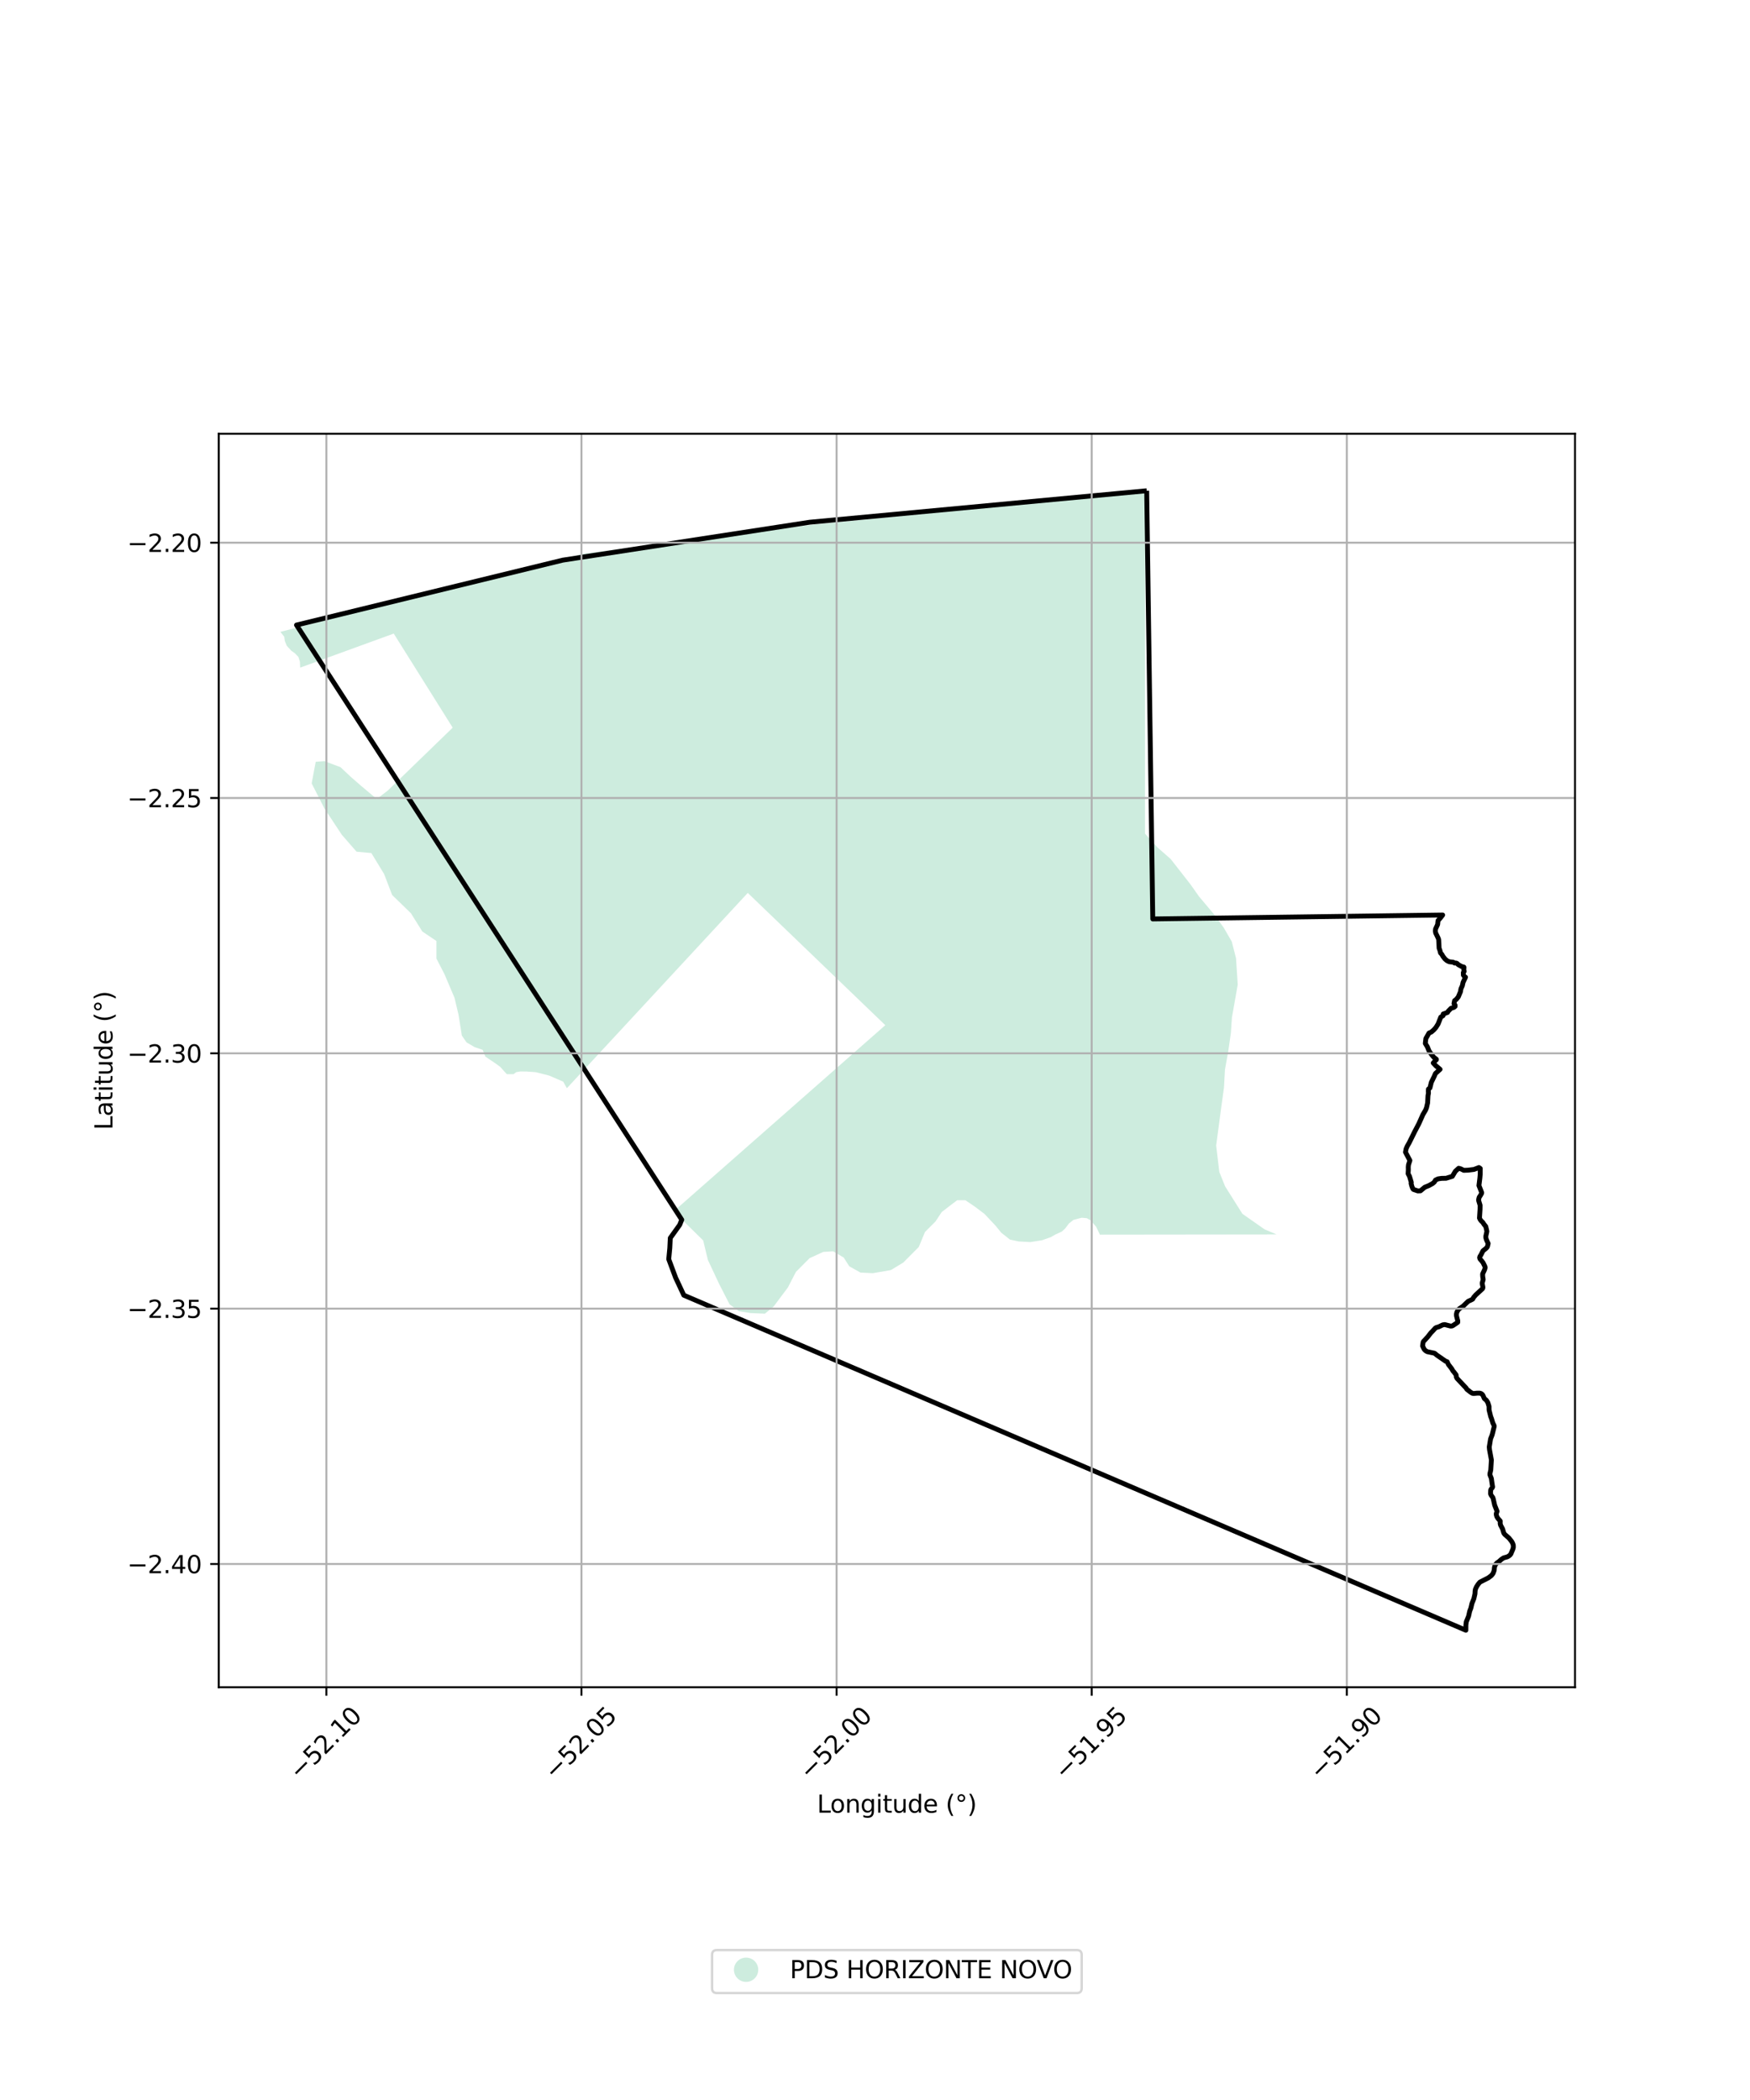 <?xml version="1.0" encoding="utf-8" standalone="no"?>
<!DOCTYPE svg PUBLIC "-//W3C//DTD SVG 1.1//EN"
  "http://www.w3.org/Graphics/SVG/1.1/DTD/svg11.dtd">
<svg xmlns:xlink="http://www.w3.org/1999/xlink" width="720pt" height="864pt" viewBox="0 0 720 864" xmlns="http://www.w3.org/2000/svg" version="1.1">
 <defs>
  <style type="text/css">*{stroke-linejoin: round; stroke-linecap: butt}</style>
 </defs>
 <g id="figure_1">
  <g id="patch_1">
   <path d="M 0 864 
L 720 864 
L 720 0 
L 0 0 
z
" style="fill: #ffffff"/>
  </g>
  <g id="axes_1">
   <g id="patch_2">
    <path d="M 90 694.173 
L 648 694.173 
L 648 178.467 
L 90 178.467 
z
" style="fill: #ffffff"/>
   </g>
   <g id="PatchCollection_1">
    <path d="M 471.096 202.6 
L 471.094 342.984 
L 476.225 348.663 
L 481.645 353.419 
L 489.754 363.804 
L 493.308 368.836 
L 499.667 376.397 
L 503.515 381.744 
L 506.783 387.387 
L 508.534 394.238 
L 509.235 405.106 
L 506.84 418.701 
L 506.429 424.892 
L 505.324 432.624 
L 503.987 440.038 
L 503.576 447.473 
L 502.465 455.511 
L 500.368 471.285 
L 501.655 482.161 
L 504.042 488.096 
L 511.158 499.395 
L 520.252 505.772 
L 525.229 507.883 
L 452.537 507.967 
L 450.986 504.734 
L 448.7 502.076 
L 447.119 501.189 
L 445.007 501.011 
L 441.665 501.895 
L 439.747 503.412 
L 438.307 505.364 
L 436.913 506.673 
L 434.144 507.952 
L 432.357 508.978 
L 428.782 510.259 
L 423.935 511.028 
L 419.086 510.768 
L 415.515 509.994 
L 411.944 507.167 
L 409.65 504.339 
L 405.059 499.454 
L 400.98 496.37 
L 397.153 493.798 
L 393.837 493.796 
L 390.772 496.105 
L 387.453 498.673 
L 384.9 502.524 
L 380.559 506.887 
L 378.002 513.051 
L 371.618 519.467 
L 366.513 522.547 
L 359.113 523.827 
L 354.01 523.566 
L 349.417 520.993 
L 347.125 517.396 
L 342.788 514.824 
L 338.705 515.077 
L 333.089 517.642 
L 327.472 523.289 
L 324.151 529.709 
L 318.294 537.533 
L 314.7 540.491 
L 308.833 540.231 
L 303.985 539.456 
L 300.159 536.628 
L 295.828 528.146 
L 291.241 518.383 
L 289.31 510.364 
L 277.155 498.404 
L 364.235 421.791 
L 307.653 367.371 
L 233.233 447.721 
L 231.715 445.023 
L 225.915 442.517 
L 220.392 441.122 
L 216.525 440.843 
L 214.04 440.84 
L 212.384 441.116 
L 211.277 441.95 
L 208.515 441.948 
L 205.756 438.887 
L 203.823 437.496 
L 199.683 434.712 
L 198.579 431.93 
L 195.266 430.815 
L 191.952 428.867 
L 190.021 426.084 
L 188.648 417.464 
L 186.996 410.509 
L 182.86 400.776 
L 179.55 394.377 
L 179.554 387.147 
L 173.758 383.25 
L 169.068 375.739 
L 161.339 368.226 
L 158.033 359.602 
L 152.791 350.98 
L 146.713 350.419 
L 140.643 343.463 
L 133.469 332.612 
L 128.23 322.319 
L 129.894 313.424 
L 133.484 313.149 
L 140.111 315.655 
L 144.251 319.552 
L 148.393 323.17 
L 155.016 328.735 
L 159.557 325.246 
L 186.252 299.381 
L 161.994 260.672 
L 123.507 274.679 
L 123.387 272.225 
L 122.768 270.279 
L 121.338 268.779 
L 119.881 267.762 
L 117.96 265.661 
L 117.194 263.729 
L 116.951 261.991 
L 115.364 259.966 
L 240.24 227.75 
L 335.02 215.798 
L 471.096 202.6 
" clip-path="url(#pd063a348ee)" style="fill: #b3e2cd; fill-opacity: 0.65"/>
   </g>
   <g id="PatchCollection_2">
    <path d="M 471.782 201.908 
L 474.286 378.08 
L 593.55 376.456 
L 592.696 377.583 
L 591.645 378.755 
L 591.482 380.358 
L 590.632 382.195 
L 590.551 383.058 
L 590.674 383.848 
L 591.661 385.864 
L 591.9 386.533 
L 592.03 388.887 
L 592.091 390.125 
L 592.451 391.113 
L 592.666 392.044 
L 593.24 392.699 
L 593.642 393.431 
L 594.51 394.553 
L 595.305 395.225 
L 596.202 395.677 
L 597.956 395.894 
L 598.438 396.22 
L 599.124 396.229 
L 599.528 396.419 
L 599.966 396.879 
L 601.317 397.629 
L 602.284 397.895 
L 602.325 398.073 
L 602.232 398.957 
L 602.398 399.633 
L 602.051 400.157 
L 602.073 401.184 
L 602.444 401.697 
L 602.953 402.049 
L 601.933 404.217 
L 601.651 405.537 
L 601.068 406.841 
L 600.876 408.014 
L 599.98 410.152 
L 599.159 411.171 
L 598.45 411.708 
L 598.215 412.916 
L 598.67 413.59 
L 598.653 414.074 
L 598.165 414.479 
L 597.008 414.838 
L 595.825 416.042 
L 595.531 416.569 
L 593.77 417.194 
L 593.717 417.875 
L 592.776 418.477 
L 591.664 421.312 
L 590.785 422.718 
L 589.944 423.685 
L 588.915 424.59 
L 587.932 425.03 
L 586.636 427.299 
L 586.411 429.299 
L 587.276 430.718 
L 587.93 432.349 
L 589.037 433.952 
L 589.925 434.999 
L 590.975 435.834 
L 590.96 436.028 
L 590.586 436.312 
L 589.679 437.346 
L 590.728 438.464 
L 592.486 439.954 
L 590.572 441.682 
L 590.085 442.836 
L 588.884 445.309 
L 588.32 447.61 
L 587.7 448.095 
L 587.662 448.977 
L 587.705 449.751 
L 587.515 450.809 
L 587.363 453.755 
L 586.91 455.742 
L 586.505 456.742 
L 585.412 458.601 
L 583.767 462.307 
L 582.033 465.612 
L 579.765 470.202 
L 578.968 471.59 
L 578.508 472.678 
L 578.251 474.037 
L 580.07 477.455 
L 579.498 479.231 
L 579.407 480.164 
L 579.431 481.266 
L 579.335 482.886 
L 579.909 483.982 
L 580.657 486.476 
L 580.556 486.842 
L 580.877 488.085 
L 581.229 488.974 
L 581.511 489.362 
L 583.33 489.983 
L 584.435 489.927 
L 586.192 488.465 
L 587.803 487.818 
L 589.401 486.936 
L 590.118 486.34 
L 590.609 485.516 
L 591.651 485.025 
L 593.075 484.813 
L 594.985 484.77 
L 597.533 483.986 
L 598.787 481.883 
L 600.141 480.656 
L 600.979 480.886 
L 602.245 481.502 
L 603.996 481.439 
L 606.437 481.14 
L 608.469 480.355 
L 609.018 480.738 
L 608.994 483.162 
L 608.851 484.781 
L 608.474 487.764 
L 609.218 489.655 
L 609.611 490.69 
L 609.541 491.043 
L 608.938 492.083 
L 608.604 492.541 
L 608.337 493.577 
L 608.352 493.909 
L 608.952 495.877 
L 608.928 497.547 
L 608.699 501.157 
L 609.019 501.814 
L 609.365 502.265 
L 610.056 502.93 
L 610.556 503.699 
L 611.283 504.599 
L 611.584 505.874 
L 611.739 506.635 
L 611.312 508.619 
L 611.326 509.28 
L 611.575 510.107 
L 612.269 511.627 
L 611.988 512.85 
L 611.799 513.189 
L 611.336 513.664 
L 610.151 514.614 
L 609.263 516.371 
L 608.902 516.911 
L 608.756 517.396 
L 608.887 517.948 
L 609.604 518.772 
L 610.156 519.475 
L 610.907 521.004 
L 611.043 521.523 
L 610.793 522.413 
L 609.982 524.16 
L 610.026 525.178 
L 610.224 526.452 
L 609.958 527.38 
L 609.839 527.814 
L 609.86 528.276 
L 610.11 529.583 
L 610.072 529.956 
L 609.918 530.246 
L 607.174 532.758 
L 606.324 533.741 
L 605.895 534.504 
L 605.224 534.866 
L 604.055 535.391 
L 603.252 536.145 
L 601.929 537.424 
L 600.28 538.539 
L 599.855 539.07 
L 599.405 539.852 
L 599.221 540.612 
L 599.235 541.356 
L 599.618 542.891 
L 599.761 543.316 
L 599.755 544.024 
L 598.868 544.65 
L 597.657 545.455 
L 597.286 545.56 
L 596.777 545.585 
L 594.402 544.965 
L 593.568 545.106 
L 591.896 545.911 
L 591.035 546.142 
L 590.569 546.386 
L 589.404 547.65 
L 588.65 548.423 
L 587.493 549.926 
L 586.149 551.407 
L 585.692 551.876 
L 585.518 552.227 
L 585.287 553.75 
L 585.84 554.914 
L 586.124 555.343 
L 586.511 555.705 
L 587.234 556.131 
L 590.191 556.749 
L 591.2 557.564 
L 594.789 560.05 
L 595.405 560.264 
L 595.927 561.395 
L 597.215 563.055 
L 597.824 564.09 
L 598.154 564.429 
L 599.081 565.673 
L 599.172 566.537 
L 599.482 567.132 
L 603.167 571.039 
L 603.507 571.594 
L 605.05 572.798 
L 605.746 573.218 
L 606.265 573.332 
L 607.711 573.175 
L 608.833 573.187 
L 609.369 573.343 
L 609.893 573.742 
L 610.175 574.187 
L 610.694 575.401 
L 611.554 576.116 
L 612.143 577.069 
L 612.624 578.617 
L 612.644 580.105 
L 613.327 582.845 
L 613.633 583.609 
L 614.199 585.483 
L 614.719 586.532 
L 614.754 586.886 
L 614.164 589.349 
L 613.897 590.379 
L 613.264 592 
L 612.932 594.044 
L 612.723 595.325 
L 612.828 596.462 
L 613.599 600.672 
L 613.379 604.215 
L 613.337 604.81 
L 613.028 606.196 
L 612.998 606.764 
L 613.59 608.276 
L 613.869 610.293 
L 614.095 611.753 
L 613.96 612.119 
L 613.466 612.678 
L 613.313 613.12 
L 613.237 614.567 
L 613.545 615.244 
L 614.179 616.102 
L 614.368 616.674 
L 614.935 619.229 
L 615.936 621.789 
L 615.598 622.798 
L 615.641 623.315 
L 615.853 624.009 
L 616.246 624.662 
L 617.241 625.797 
L 617.22 626.498 
L 617.235 626.917 
L 617.381 627.493 
L 618.198 629.027 
L 618.707 630.731 
L 619.082 631.272 
L 620.83 632.8 
L 621.966 634.238 
L 622.348 634.957 
L 622.607 635.703 
L 622.636 636.596 
L 622.436 637.375 
L 621.605 639.355 
L 621.226 639.825 
L 620.688 640.244 
L 620.134 640.534 
L 618.625 640.962 
L 617.72 641.565 
L 616.584 642.576 
L 615.989 642.947 
L 615.413 643.537 
L 615.053 644.187 
L 614.867 644.83 
L 614.736 646.126 
L 614.329 647.251 
L 614.081 647.643 
L 613.543 648.273 
L 612.358 649.168 
L 608.858 650.952 
L 608.128 651.841 
L 607.456 652.883 
L 607.02 653.88 
L 606.906 654.536 
L 606.839 655.78 
L 606.383 657.754 
L 605.6 659.717 
L 605.16 661.619 
L 604.675 662.89 
L 604.213 664.964 
L 603.275 667.256 
L 603.106 668.638 
L 603.098 670.732 
L 281.341 532.886 
L 277.96 525.659 
L 275.134 518.063 
L 275.572 513.512 
L 275.773 509.352 
L 279.647 503.943 
L 280.495 501.834 
L 121.99 257.163 
L 231.513 230.463 
L 333.133 214.861 
L 471.782 201.908 
L 471.782 201.908 
" clip-path="url(#pd063a348ee)" style="fill: none; stroke: #000000; stroke-width: 2"/>
   </g>
   <g id="matplotlib.axis_1">
    <g id="xtick_1">
     <g id="line2d_1">
      <path d="M 134.273 694.173 
L 134.273 178.467 
" clip-path="url(#pd063a348ee)" style="fill: none; stroke: #b0b0b0; stroke-width: 0.8; stroke-linecap: square"/>
     </g>
     <g id="line2d_2">
      <defs>
       <path id="m3deeb54802" d="M 0 0 
L 0 3.5 
" style="stroke: #000000; stroke-width: 0.8"/>
      </defs>
      <g>
       <use xlink:href="#m3deeb54802" x="134.273" y="694.173" style="stroke: #000000; stroke-width: 0.8"/>
      </g>
     </g>
     <g id="text_1">
      <!-- −52.10 -->
      <g transform="translate(123.14 732.715) rotate(-45) scale(0.1 -0.1)">
       <defs>
        <path id="DejaVuSans-2212" d="M 678 2272 
L 4684 2272 
L 4684 1741 
L 678 1741 
L 678 2272 
z
" transform="scale(0.016)"/>
        <path id="DejaVuSans-35" d="M 691 4666 
L 3169 4666 
L 3169 4134 
L 1269 4134 
L 1269 2991 
Q 1406 3038 1543 3061 
Q 1681 3084 1819 3084 
Q 2600 3084 3056 2656 
Q 3513 2228 3513 1497 
Q 3513 744 3044 326 
Q 2575 -91 1722 -91 
Q 1428 -91 1123 -41 
Q 819 9 494 109 
L 494 744 
Q 775 591 1075 516 
Q 1375 441 1709 441 
Q 2250 441 2565 725 
Q 2881 1009 2881 1497 
Q 2881 1984 2565 2268 
Q 2250 2553 1709 2553 
Q 1456 2553 1204 2497 
Q 953 2441 691 2322 
L 691 4666 
z
" transform="scale(0.016)"/>
        <path id="DejaVuSans-32" d="M 1228 531 
L 3431 531 
L 3431 0 
L 469 0 
L 469 531 
Q 828 903 1448 1529 
Q 2069 2156 2228 2338 
Q 2531 2678 2651 2914 
Q 2772 3150 2772 3378 
Q 2772 3750 2511 3984 
Q 2250 4219 1831 4219 
Q 1534 4219 1204 4116 
Q 875 4013 500 3803 
L 500 4441 
Q 881 4594 1212 4672 
Q 1544 4750 1819 4750 
Q 2544 4750 2975 4387 
Q 3406 4025 3406 3419 
Q 3406 3131 3298 2873 
Q 3191 2616 2906 2266 
Q 2828 2175 2409 1742 
Q 1991 1309 1228 531 
z
" transform="scale(0.016)"/>
        <path id="DejaVuSans-2e" d="M 684 794 
L 1344 794 
L 1344 0 
L 684 0 
L 684 794 
z
" transform="scale(0.016)"/>
        <path id="DejaVuSans-31" d="M 794 531 
L 1825 531 
L 1825 4091 
L 703 3866 
L 703 4441 
L 1819 4666 
L 2450 4666 
L 2450 531 
L 3481 531 
L 3481 0 
L 794 0 
L 794 531 
z
" transform="scale(0.016)"/>
        <path id="DejaVuSans-30" d="M 2034 4250 
Q 1547 4250 1301 3770 
Q 1056 3291 1056 2328 
Q 1056 1369 1301 889 
Q 1547 409 2034 409 
Q 2525 409 2770 889 
Q 3016 1369 3016 2328 
Q 3016 3291 2770 3770 
Q 2525 4250 2034 4250 
z
M 2034 4750 
Q 2819 4750 3233 4129 
Q 3647 3509 3647 2328 
Q 3647 1150 3233 529 
Q 2819 -91 2034 -91 
Q 1250 -91 836 529 
Q 422 1150 422 2328 
Q 422 3509 836 4129 
Q 1250 4750 2034 4750 
z
" transform="scale(0.016)"/>
       </defs>
       <use xlink:href="#DejaVuSans-2212"/>
       <use xlink:href="#DejaVuSans-35" transform="translate(83.789 0)"/>
       <use xlink:href="#DejaVuSans-32" transform="translate(147.412 0)"/>
       <use xlink:href="#DejaVuSans-2e" transform="translate(211.035 0)"/>
       <use xlink:href="#DejaVuSans-31" transform="translate(242.822 0)"/>
       <use xlink:href="#DejaVuSans-30" transform="translate(306.445 0)"/>
      </g>
     </g>
    </g>
    <g id="xtick_2">
     <g id="line2d_3">
      <path d="M 239.235 694.173 
L 239.235 178.467 
" clip-path="url(#pd063a348ee)" style="fill: none; stroke: #b0b0b0; stroke-width: 0.8; stroke-linecap: square"/>
     </g>
     <g id="line2d_4">
      <g>
       <use xlink:href="#m3deeb54802" x="239.235" y="694.173" style="stroke: #000000; stroke-width: 0.8"/>
      </g>
     </g>
     <g id="text_2">
      <!-- −52.05 -->
      <g transform="translate(228.102 732.715) rotate(-45) scale(0.1 -0.1)">
       <use xlink:href="#DejaVuSans-2212"/>
       <use xlink:href="#DejaVuSans-35" transform="translate(83.789 0)"/>
       <use xlink:href="#DejaVuSans-32" transform="translate(147.412 0)"/>
       <use xlink:href="#DejaVuSans-2e" transform="translate(211.035 0)"/>
       <use xlink:href="#DejaVuSans-30" transform="translate(242.822 0)"/>
       <use xlink:href="#DejaVuSans-35" transform="translate(306.445 0)"/>
      </g>
     </g>
    </g>
    <g id="xtick_3">
     <g id="line2d_5">
      <path d="M 344.196 694.173 
L 344.196 178.467 
" clip-path="url(#pd063a348ee)" style="fill: none; stroke: #b0b0b0; stroke-width: 0.8; stroke-linecap: square"/>
     </g>
     <g id="line2d_6">
      <g>
       <use xlink:href="#m3deeb54802" x="344.196" y="694.173" style="stroke: #000000; stroke-width: 0.8"/>
      </g>
     </g>
     <g id="text_3">
      <!-- −52.00 -->
      <g transform="translate(333.063 732.715) rotate(-45) scale(0.1 -0.1)">
       <use xlink:href="#DejaVuSans-2212"/>
       <use xlink:href="#DejaVuSans-35" transform="translate(83.789 0)"/>
       <use xlink:href="#DejaVuSans-32" transform="translate(147.412 0)"/>
       <use xlink:href="#DejaVuSans-2e" transform="translate(211.035 0)"/>
       <use xlink:href="#DejaVuSans-30" transform="translate(242.822 0)"/>
       <use xlink:href="#DejaVuSans-30" transform="translate(306.445 0)"/>
      </g>
     </g>
    </g>
    <g id="xtick_4">
     <g id="line2d_7">
      <path d="M 449.157 694.173 
L 449.157 178.467 
" clip-path="url(#pd063a348ee)" style="fill: none; stroke: #b0b0b0; stroke-width: 0.8; stroke-linecap: square"/>
     </g>
     <g id="line2d_8">
      <g>
       <use xlink:href="#m3deeb54802" x="449.157" y="694.173" style="stroke: #000000; stroke-width: 0.8"/>
      </g>
     </g>
     <g id="text_4">
      <!-- −51.95 -->
      <g transform="translate(438.024 732.715) rotate(-45) scale(0.1 -0.1)">
       <defs>
        <path id="DejaVuSans-39" d="M 703 97 
L 703 672 
Q 941 559 1184 500 
Q 1428 441 1663 441 
Q 2288 441 2617 861 
Q 2947 1281 2994 2138 
Q 2813 1869 2534 1725 
Q 2256 1581 1919 1581 
Q 1219 1581 811 2004 
Q 403 2428 403 3163 
Q 403 3881 828 4315 
Q 1253 4750 1959 4750 
Q 2769 4750 3195 4129 
Q 3622 3509 3622 2328 
Q 3622 1225 3098 567 
Q 2575 -91 1691 -91 
Q 1453 -91 1209 -44 
Q 966 3 703 97 
z
M 1959 2075 
Q 2384 2075 2632 2365 
Q 2881 2656 2881 3163 
Q 2881 3666 2632 3958 
Q 2384 4250 1959 4250 
Q 1534 4250 1286 3958 
Q 1038 3666 1038 3163 
Q 1038 2656 1286 2365 
Q 1534 2075 1959 2075 
z
" transform="scale(0.016)"/>
       </defs>
       <use xlink:href="#DejaVuSans-2212"/>
       <use xlink:href="#DejaVuSans-35" transform="translate(83.789 0)"/>
       <use xlink:href="#DejaVuSans-31" transform="translate(147.412 0)"/>
       <use xlink:href="#DejaVuSans-2e" transform="translate(211.035 0)"/>
       <use xlink:href="#DejaVuSans-39" transform="translate(242.822 0)"/>
       <use xlink:href="#DejaVuSans-35" transform="translate(306.445 0)"/>
      </g>
     </g>
    </g>
    <g id="xtick_5">
     <g id="line2d_9">
      <path d="M 554.119 694.173 
L 554.119 178.467 
" clip-path="url(#pd063a348ee)" style="fill: none; stroke: #b0b0b0; stroke-width: 0.8; stroke-linecap: square"/>
     </g>
     <g id="line2d_10">
      <g>
       <use xlink:href="#m3deeb54802" x="554.119" y="694.173" style="stroke: #000000; stroke-width: 0.8"/>
      </g>
     </g>
     <g id="text_5">
      <!-- −51.90 -->
      <g transform="translate(542.986 732.715) rotate(-45) scale(0.1 -0.1)">
       <use xlink:href="#DejaVuSans-2212"/>
       <use xlink:href="#DejaVuSans-35" transform="translate(83.789 0)"/>
       <use xlink:href="#DejaVuSans-31" transform="translate(147.412 0)"/>
       <use xlink:href="#DejaVuSans-2e" transform="translate(211.035 0)"/>
       <use xlink:href="#DejaVuSans-39" transform="translate(242.822 0)"/>
       <use xlink:href="#DejaVuSans-30" transform="translate(306.445 0)"/>
      </g>
     </g>
    </g>
    <g id="text_6">
     <!-- Longitude (°) -->
     <g transform="translate(336.14 745.784) scale(0.1 -0.1)">
      <defs>
       <path id="DejaVuSans-4c" d="M 628 4666 
L 1259 4666 
L 1259 531 
L 3531 531 
L 3531 0 
L 628 0 
L 628 4666 
z
" transform="scale(0.016)"/>
       <path id="DejaVuSans-6f" d="M 1959 3097 
Q 1497 3097 1228 2736 
Q 959 2375 959 1747 
Q 959 1119 1226 758 
Q 1494 397 1959 397 
Q 2419 397 2687 759 
Q 2956 1122 2956 1747 
Q 2956 2369 2687 2733 
Q 2419 3097 1959 3097 
z
M 1959 3584 
Q 2709 3584 3137 3096 
Q 3566 2609 3566 1747 
Q 3566 888 3137 398 
Q 2709 -91 1959 -91 
Q 1206 -91 779 398 
Q 353 888 353 1747 
Q 353 2609 779 3096 
Q 1206 3584 1959 3584 
z
" transform="scale(0.016)"/>
       <path id="DejaVuSans-6e" d="M 3513 2113 
L 3513 0 
L 2938 0 
L 2938 2094 
Q 2938 2591 2744 2837 
Q 2550 3084 2163 3084 
Q 1697 3084 1428 2787 
Q 1159 2491 1159 1978 
L 1159 0 
L 581 0 
L 581 3500 
L 1159 3500 
L 1159 2956 
Q 1366 3272 1645 3428 
Q 1925 3584 2291 3584 
Q 2894 3584 3203 3211 
Q 3513 2838 3513 2113 
z
" transform="scale(0.016)"/>
       <path id="DejaVuSans-67" d="M 2906 1791 
Q 2906 2416 2648 2759 
Q 2391 3103 1925 3103 
Q 1463 3103 1205 2759 
Q 947 2416 947 1791 
Q 947 1169 1205 825 
Q 1463 481 1925 481 
Q 2391 481 2648 825 
Q 2906 1169 2906 1791 
z
M 3481 434 
Q 3481 -459 3084 -895 
Q 2688 -1331 1869 -1331 
Q 1566 -1331 1297 -1286 
Q 1028 -1241 775 -1147 
L 775 -588 
Q 1028 -725 1275 -790 
Q 1522 -856 1778 -856 
Q 2344 -856 2625 -561 
Q 2906 -266 2906 331 
L 2906 616 
Q 2728 306 2450 153 
Q 2172 0 1784 0 
Q 1141 0 747 490 
Q 353 981 353 1791 
Q 353 2603 747 3093 
Q 1141 3584 1784 3584 
Q 2172 3584 2450 3431 
Q 2728 3278 2906 2969 
L 2906 3500 
L 3481 3500 
L 3481 434 
z
" transform="scale(0.016)"/>
       <path id="DejaVuSans-69" d="M 603 3500 
L 1178 3500 
L 1178 0 
L 603 0 
L 603 3500 
z
M 603 4863 
L 1178 4863 
L 1178 4134 
L 603 4134 
L 603 4863 
z
" transform="scale(0.016)"/>
       <path id="DejaVuSans-74" d="M 1172 4494 
L 1172 3500 
L 2356 3500 
L 2356 3053 
L 1172 3053 
L 1172 1153 
Q 1172 725 1289 603 
Q 1406 481 1766 481 
L 2356 481 
L 2356 0 
L 1766 0 
Q 1100 0 847 248 
Q 594 497 594 1153 
L 594 3053 
L 172 3053 
L 172 3500 
L 594 3500 
L 594 4494 
L 1172 4494 
z
" transform="scale(0.016)"/>
       <path id="DejaVuSans-75" d="M 544 1381 
L 544 3500 
L 1119 3500 
L 1119 1403 
Q 1119 906 1312 657 
Q 1506 409 1894 409 
Q 2359 409 2629 706 
Q 2900 1003 2900 1516 
L 2900 3500 
L 3475 3500 
L 3475 0 
L 2900 0 
L 2900 538 
Q 2691 219 2414 64 
Q 2138 -91 1772 -91 
Q 1169 -91 856 284 
Q 544 659 544 1381 
z
M 1991 3584 
L 1991 3584 
z
" transform="scale(0.016)"/>
       <path id="DejaVuSans-64" d="M 2906 2969 
L 2906 4863 
L 3481 4863 
L 3481 0 
L 2906 0 
L 2906 525 
Q 2725 213 2448 61 
Q 2172 -91 1784 -91 
Q 1150 -91 751 415 
Q 353 922 353 1747 
Q 353 2572 751 3078 
Q 1150 3584 1784 3584 
Q 2172 3584 2448 3432 
Q 2725 3281 2906 2969 
z
M 947 1747 
Q 947 1113 1208 752 
Q 1469 391 1925 391 
Q 2381 391 2643 752 
Q 2906 1113 2906 1747 
Q 2906 2381 2643 2742 
Q 2381 3103 1925 3103 
Q 1469 3103 1208 2742 
Q 947 2381 947 1747 
z
" transform="scale(0.016)"/>
       <path id="DejaVuSans-65" d="M 3597 1894 
L 3597 1613 
L 953 1613 
Q 991 1019 1311 708 
Q 1631 397 2203 397 
Q 2534 397 2845 478 
Q 3156 559 3463 722 
L 3463 178 
Q 3153 47 2828 -22 
Q 2503 -91 2169 -91 
Q 1331 -91 842 396 
Q 353 884 353 1716 
Q 353 2575 817 3079 
Q 1281 3584 2069 3584 
Q 2775 3584 3186 3129 
Q 3597 2675 3597 1894 
z
M 3022 2063 
Q 3016 2534 2758 2815 
Q 2500 3097 2075 3097 
Q 1594 3097 1305 2825 
Q 1016 2553 972 2059 
L 3022 2063 
z
" transform="scale(0.016)"/>
       <path id="DejaVuSans-20" transform="scale(0.016)"/>
       <path id="DejaVuSans-28" d="M 1984 4856 
Q 1566 4138 1362 3434 
Q 1159 2731 1159 2009 
Q 1159 1288 1364 580 
Q 1569 -128 1984 -844 
L 1484 -844 
Q 1016 -109 783 600 
Q 550 1309 550 2009 
Q 550 2706 781 3412 
Q 1013 4119 1484 4856 
L 1984 4856 
z
" transform="scale(0.016)"/>
       <path id="DejaVuSans-b0" d="M 1600 4347 
Q 1350 4347 1178 4173 
Q 1006 4000 1006 3750 
Q 1006 3503 1178 3333 
Q 1350 3163 1600 3163 
Q 1850 3163 2022 3333 
Q 2194 3503 2194 3750 
Q 2194 3997 2020 4172 
Q 1847 4347 1600 4347 
z
M 1600 4750 
Q 1800 4750 1984 4673 
Q 2169 4597 2303 4453 
Q 2447 4313 2519 4134 
Q 2591 3956 2591 3750 
Q 2591 3338 2302 3052 
Q 2013 2766 1594 2766 
Q 1172 2766 890 3047 
Q 609 3328 609 3750 
Q 609 4169 896 4459 
Q 1184 4750 1600 4750 
z
" transform="scale(0.016)"/>
       <path id="DejaVuSans-29" d="M 513 4856 
L 1013 4856 
Q 1481 4119 1714 3412 
Q 1947 2706 1947 2009 
Q 1947 1309 1714 600 
Q 1481 -109 1013 -844 
L 513 -844 
Q 928 -128 1133 580 
Q 1338 1288 1338 2009 
Q 1338 2731 1133 3434 
Q 928 4138 513 4856 
z
" transform="scale(0.016)"/>
      </defs>
      <use xlink:href="#DejaVuSans-4c"/>
      <use xlink:href="#DejaVuSans-6f" transform="translate(53.963 0)"/>
      <use xlink:href="#DejaVuSans-6e" transform="translate(115.145 0)"/>
      <use xlink:href="#DejaVuSans-67" transform="translate(178.523 0)"/>
      <use xlink:href="#DejaVuSans-69" transform="translate(242 0)"/>
      <use xlink:href="#DejaVuSans-74" transform="translate(269.783 0)"/>
      <use xlink:href="#DejaVuSans-75" transform="translate(308.992 0)"/>
      <use xlink:href="#DejaVuSans-64" transform="translate(372.371 0)"/>
      <use xlink:href="#DejaVuSans-65" transform="translate(435.848 0)"/>
      <use xlink:href="#DejaVuSans-20" transform="translate(497.371 0)"/>
      <use xlink:href="#DejaVuSans-28" transform="translate(529.158 0)"/>
      <use xlink:href="#DejaVuSans-b0" transform="translate(568.172 0)"/>
      <use xlink:href="#DejaVuSans-29" transform="translate(618.172 0)"/>
     </g>
    </g>
   </g>
   <g id="matplotlib.axis_2">
    <g id="ytick_1">
     <g id="line2d_11">
      <path d="M 90 643.464 
L 648 643.464 
" clip-path="url(#pd063a348ee)" style="fill: none; stroke: #b0b0b0; stroke-width: 0.8; stroke-linecap: square"/>
     </g>
     <g id="line2d_12">
      <defs>
       <path id="m0ea229a66c" d="M 0 0 
L -3.5 0 
" style="stroke: #000000; stroke-width: 0.8"/>
      </defs>
      <g>
       <use xlink:href="#m0ea229a66c" x="90" y="643.464" style="stroke: #000000; stroke-width: 0.8"/>
      </g>
     </g>
     <g id="text_7">
      <!-- −2.40 -->
      <g transform="translate(52.355 647.263) scale(0.1 -0.1)">
       <defs>
        <path id="DejaVuSans-34" d="M 2419 4116 
L 825 1625 
L 2419 1625 
L 2419 4116 
z
M 2253 4666 
L 3047 4666 
L 3047 1625 
L 3713 1625 
L 3713 1100 
L 3047 1100 
L 3047 0 
L 2419 0 
L 2419 1100 
L 313 1100 
L 313 1709 
L 2253 4666 
z
" transform="scale(0.016)"/>
       </defs>
       <use xlink:href="#DejaVuSans-2212"/>
       <use xlink:href="#DejaVuSans-32" transform="translate(83.789 0)"/>
       <use xlink:href="#DejaVuSans-2e" transform="translate(147.412 0)"/>
       <use xlink:href="#DejaVuSans-34" transform="translate(179.199 0)"/>
       <use xlink:href="#DejaVuSans-30" transform="translate(242.822 0)"/>
      </g>
     </g>
    </g>
    <g id="ytick_2">
     <g id="line2d_13">
      <path d="M 90 538.418 
L 648 538.418 
" clip-path="url(#pd063a348ee)" style="fill: none; stroke: #b0b0b0; stroke-width: 0.8; stroke-linecap: square"/>
     </g>
     <g id="line2d_14">
      <g>
       <use xlink:href="#m0ea229a66c" x="90" y="538.418" style="stroke: #000000; stroke-width: 0.8"/>
      </g>
     </g>
     <g id="text_8">
      <!-- −2.35 -->
      <g transform="translate(52.355 542.217) scale(0.1 -0.1)">
       <defs>
        <path id="DejaVuSans-33" d="M 2597 2516 
Q 3050 2419 3304 2112 
Q 3559 1806 3559 1356 
Q 3559 666 3084 287 
Q 2609 -91 1734 -91 
Q 1441 -91 1130 -33 
Q 819 25 488 141 
L 488 750 
Q 750 597 1062 519 
Q 1375 441 1716 441 
Q 2309 441 2620 675 
Q 2931 909 2931 1356 
Q 2931 1769 2642 2001 
Q 2353 2234 1838 2234 
L 1294 2234 
L 1294 2753 
L 1863 2753 
Q 2328 2753 2575 2939 
Q 2822 3125 2822 3475 
Q 2822 3834 2567 4026 
Q 2313 4219 1838 4219 
Q 1578 4219 1281 4162 
Q 984 4106 628 3988 
L 628 4550 
Q 988 4650 1302 4700 
Q 1616 4750 1894 4750 
Q 2613 4750 3031 4423 
Q 3450 4097 3450 3541 
Q 3450 3153 3228 2886 
Q 3006 2619 2597 2516 
z
" transform="scale(0.016)"/>
       </defs>
       <use xlink:href="#DejaVuSans-2212"/>
       <use xlink:href="#DejaVuSans-32" transform="translate(83.789 0)"/>
       <use xlink:href="#DejaVuSans-2e" transform="translate(147.412 0)"/>
       <use xlink:href="#DejaVuSans-33" transform="translate(179.199 0)"/>
       <use xlink:href="#DejaVuSans-35" transform="translate(242.822 0)"/>
      </g>
     </g>
    </g>
    <g id="ytick_3">
     <g id="line2d_15">
      <path d="M 90 433.372 
L 648 433.372 
" clip-path="url(#pd063a348ee)" style="fill: none; stroke: #b0b0b0; stroke-width: 0.8; stroke-linecap: square"/>
     </g>
     <g id="line2d_16">
      <g>
       <use xlink:href="#m0ea229a66c" x="90" y="433.372" style="stroke: #000000; stroke-width: 0.8"/>
      </g>
     </g>
     <g id="text_9">
      <!-- −2.30 -->
      <g transform="translate(52.355 437.171) scale(0.1 -0.1)">
       <use xlink:href="#DejaVuSans-2212"/>
       <use xlink:href="#DejaVuSans-32" transform="translate(83.789 0)"/>
       <use xlink:href="#DejaVuSans-2e" transform="translate(147.412 0)"/>
       <use xlink:href="#DejaVuSans-33" transform="translate(179.199 0)"/>
       <use xlink:href="#DejaVuSans-30" transform="translate(242.822 0)"/>
      </g>
     </g>
    </g>
    <g id="ytick_4">
     <g id="line2d_17">
      <path d="M 90 328.326 
L 648 328.326 
" clip-path="url(#pd063a348ee)" style="fill: none; stroke: #b0b0b0; stroke-width: 0.8; stroke-linecap: square"/>
     </g>
     <g id="line2d_18">
      <g>
       <use xlink:href="#m0ea229a66c" x="90" y="328.326" style="stroke: #000000; stroke-width: 0.8"/>
      </g>
     </g>
     <g id="text_10">
      <!-- −2.25 -->
      <g transform="translate(52.355 332.125) scale(0.1 -0.1)">
       <use xlink:href="#DejaVuSans-2212"/>
       <use xlink:href="#DejaVuSans-32" transform="translate(83.789 0)"/>
       <use xlink:href="#DejaVuSans-2e" transform="translate(147.412 0)"/>
       <use xlink:href="#DejaVuSans-32" transform="translate(179.199 0)"/>
       <use xlink:href="#DejaVuSans-35" transform="translate(242.822 0)"/>
      </g>
     </g>
    </g>
    <g id="ytick_5">
     <g id="line2d_19">
      <path d="M 90 223.28 
L 648 223.28 
" clip-path="url(#pd063a348ee)" style="fill: none; stroke: #b0b0b0; stroke-width: 0.8; stroke-linecap: square"/>
     </g>
     <g id="line2d_20">
      <g>
       <use xlink:href="#m0ea229a66c" x="90" y="223.28" style="stroke: #000000; stroke-width: 0.8"/>
      </g>
     </g>
     <g id="text_11">
      <!-- −2.20 -->
      <g transform="translate(52.355 227.079) scale(0.1 -0.1)">
       <use xlink:href="#DejaVuSans-2212"/>
       <use xlink:href="#DejaVuSans-32" transform="translate(83.789 0)"/>
       <use xlink:href="#DejaVuSans-2e" transform="translate(147.412 0)"/>
       <use xlink:href="#DejaVuSans-32" transform="translate(179.199 0)"/>
       <use xlink:href="#DejaVuSans-30" transform="translate(242.822 0)"/>
      </g>
     </g>
    </g>
    <g id="text_12">
     <!-- Latitude (°) -->
     <g transform="translate(46.275 464.89) rotate(-90) scale(0.1 -0.1)">
      <defs>
       <path id="DejaVuSans-61" d="M 2194 1759 
Q 1497 1759 1228 1600 
Q 959 1441 959 1056 
Q 959 750 1161 570 
Q 1363 391 1709 391 
Q 2188 391 2477 730 
Q 2766 1069 2766 1631 
L 2766 1759 
L 2194 1759 
z
M 3341 1997 
L 3341 0 
L 2766 0 
L 2766 531 
Q 2569 213 2275 61 
Q 1981 -91 1556 -91 
Q 1019 -91 701 211 
Q 384 513 384 1019 
Q 384 1609 779 1909 
Q 1175 2209 1959 2209 
L 2766 2209 
L 2766 2266 
Q 2766 2663 2505 2880 
Q 2244 3097 1772 3097 
Q 1472 3097 1187 3025 
Q 903 2953 641 2809 
L 641 3341 
Q 956 3463 1253 3523 
Q 1550 3584 1831 3584 
Q 2591 3584 2966 3190 
Q 3341 2797 3341 1997 
z
" transform="scale(0.016)"/>
      </defs>
      <use xlink:href="#DejaVuSans-4c"/>
      <use xlink:href="#DejaVuSans-61" transform="translate(55.713 0)"/>
      <use xlink:href="#DejaVuSans-74" transform="translate(116.992 0)"/>
      <use xlink:href="#DejaVuSans-69" transform="translate(156.201 0)"/>
      <use xlink:href="#DejaVuSans-74" transform="translate(183.984 0)"/>
      <use xlink:href="#DejaVuSans-75" transform="translate(223.193 0)"/>
      <use xlink:href="#DejaVuSans-64" transform="translate(286.572 0)"/>
      <use xlink:href="#DejaVuSans-65" transform="translate(350.049 0)"/>
      <use xlink:href="#DejaVuSans-20" transform="translate(411.572 0)"/>
      <use xlink:href="#DejaVuSans-28" transform="translate(443.359 0)"/>
      <use xlink:href="#DejaVuSans-b0" transform="translate(482.373 0)"/>
      <use xlink:href="#DejaVuSans-29" transform="translate(532.373 0)"/>
     </g>
    </g>
   </g>
   <g id="patch_3">
    <path d="M 90 694.173 
L 90 178.467 
" style="fill: none; stroke: #000000; stroke-width: 0.8; stroke-linejoin: miter; stroke-linecap: square"/>
   </g>
   <g id="patch_4">
    <path d="M 648 694.173 
L 648 178.467 
" style="fill: none; stroke: #000000; stroke-width: 0.8; stroke-linejoin: miter; stroke-linecap: square"/>
   </g>
   <g id="patch_5">
    <path d="M 90 694.173 
L 648 694.173 
" style="fill: none; stroke: #000000; stroke-width: 0.8; stroke-linejoin: miter; stroke-linecap: square"/>
   </g>
   <g id="patch_6">
    <path d="M 90 178.467 
L 648 178.467 
" style="fill: none; stroke: #000000; stroke-width: 0.8; stroke-linejoin: miter; stroke-linecap: square"/>
   </g>
   <g id="legend_1">
    <g id="patch_7">
     <path d="M 294.965 819.993 
L 443.035 819.993 
Q 445.035 819.993 445.035 817.993 
L 445.035 804.315 
Q 445.035 802.315 443.035 802.315 
L 294.965 802.315 
Q 292.965 802.315 292.965 804.315 
L 292.965 817.993 
Q 292.965 819.993 294.965 819.993 
z
" style="fill: #ffffff; opacity: 0.8; stroke: #cccccc; stroke-linejoin: miter"/>
    </g>
    <g id="line2d_21">
     <defs>
      <path id="mff49d5c8c3" d="M 0 5 
C 1.326 5 2.598 4.473 3.536 3.536 
C 4.473 2.598 5 1.326 5 0 
C 5 -1.326 4.473 -2.598 3.536 -3.536 
C 2.598 -4.473 1.326 -5 0 -5 
C -1.326 -5 -2.598 -4.473 -3.536 -3.536 
C -4.473 -2.598 -5 -1.326 -5 0 
C -5 1.326 -4.473 2.598 -3.536 3.536 
C -2.598 4.473 -1.326 5 0 5 
z
"/>
     </defs>
     <g>
      <use xlink:href="#mff49d5c8c3" x="306.965" y="810.413" style="fill: #b3e2cd; fill-opacity: 0.65"/>
     </g>
    </g>
    <g id="text_13">
     <!-- PDS HORIZONTE NOVO -->
     <g transform="translate(324.965 813.913) scale(0.1 -0.1)">
      <defs>
       <path id="DejaVuSans-50" d="M 1259 4147 
L 1259 2394 
L 2053 2394 
Q 2494 2394 2734 2622 
Q 2975 2850 2975 3272 
Q 2975 3691 2734 3919 
Q 2494 4147 2053 4147 
L 1259 4147 
z
M 628 4666 
L 2053 4666 
Q 2838 4666 3239 4311 
Q 3641 3956 3641 3272 
Q 3641 2581 3239 2228 
Q 2838 1875 2053 1875 
L 1259 1875 
L 1259 0 
L 628 0 
L 628 4666 
z
" transform="scale(0.016)"/>
       <path id="DejaVuSans-44" d="M 1259 4147 
L 1259 519 
L 2022 519 
Q 2988 519 3436 956 
Q 3884 1394 3884 2338 
Q 3884 3275 3436 3711 
Q 2988 4147 2022 4147 
L 1259 4147 
z
M 628 4666 
L 1925 4666 
Q 3281 4666 3915 4102 
Q 4550 3538 4550 2338 
Q 4550 1131 3912 565 
Q 3275 0 1925 0 
L 628 0 
L 628 4666 
z
" transform="scale(0.016)"/>
       <path id="DejaVuSans-53" d="M 3425 4513 
L 3425 3897 
Q 3066 4069 2747 4153 
Q 2428 4238 2131 4238 
Q 1616 4238 1336 4038 
Q 1056 3838 1056 3469 
Q 1056 3159 1242 3001 
Q 1428 2844 1947 2747 
L 2328 2669 
Q 3034 2534 3370 2195 
Q 3706 1856 3706 1288 
Q 3706 609 3251 259 
Q 2797 -91 1919 -91 
Q 1588 -91 1214 -16 
Q 841 59 441 206 
L 441 856 
Q 825 641 1194 531 
Q 1563 422 1919 422 
Q 2459 422 2753 634 
Q 3047 847 3047 1241 
Q 3047 1584 2836 1778 
Q 2625 1972 2144 2069 
L 1759 2144 
Q 1053 2284 737 2584 
Q 422 2884 422 3419 
Q 422 4038 858 4394 
Q 1294 4750 2059 4750 
Q 2388 4750 2728 4690 
Q 3069 4631 3425 4513 
z
" transform="scale(0.016)"/>
       <path id="DejaVuSans-48" d="M 628 4666 
L 1259 4666 
L 1259 2753 
L 3553 2753 
L 3553 4666 
L 4184 4666 
L 4184 0 
L 3553 0 
L 3553 2222 
L 1259 2222 
L 1259 0 
L 628 0 
L 628 4666 
z
" transform="scale(0.016)"/>
       <path id="DejaVuSans-4f" d="M 2522 4238 
Q 1834 4238 1429 3725 
Q 1025 3213 1025 2328 
Q 1025 1447 1429 934 
Q 1834 422 2522 422 
Q 3209 422 3611 934 
Q 4013 1447 4013 2328 
Q 4013 3213 3611 3725 
Q 3209 4238 2522 4238 
z
M 2522 4750 
Q 3503 4750 4090 4092 
Q 4678 3434 4678 2328 
Q 4678 1225 4090 567 
Q 3503 -91 2522 -91 
Q 1538 -91 948 565 
Q 359 1222 359 2328 
Q 359 3434 948 4092 
Q 1538 4750 2522 4750 
z
" transform="scale(0.016)"/>
       <path id="DejaVuSans-52" d="M 2841 2188 
Q 3044 2119 3236 1894 
Q 3428 1669 3622 1275 
L 4263 0 
L 3584 0 
L 2988 1197 
Q 2756 1666 2539 1819 
Q 2322 1972 1947 1972 
L 1259 1972 
L 1259 0 
L 628 0 
L 628 4666 
L 2053 4666 
Q 2853 4666 3247 4331 
Q 3641 3997 3641 3322 
Q 3641 2881 3436 2590 
Q 3231 2300 2841 2188 
z
M 1259 4147 
L 1259 2491 
L 2053 2491 
Q 2509 2491 2742 2702 
Q 2975 2913 2975 3322 
Q 2975 3731 2742 3939 
Q 2509 4147 2053 4147 
L 1259 4147 
z
" transform="scale(0.016)"/>
       <path id="DejaVuSans-49" d="M 628 4666 
L 1259 4666 
L 1259 0 
L 628 0 
L 628 4666 
z
" transform="scale(0.016)"/>
       <path id="DejaVuSans-5a" d="M 359 4666 
L 4025 4666 
L 4025 4184 
L 1075 531 
L 4097 531 
L 4097 0 
L 288 0 
L 288 481 
L 3238 4134 
L 359 4134 
L 359 4666 
z
" transform="scale(0.016)"/>
       <path id="DejaVuSans-4e" d="M 628 4666 
L 1478 4666 
L 3547 763 
L 3547 4666 
L 4159 4666 
L 4159 0 
L 3309 0 
L 1241 3903 
L 1241 0 
L 628 0 
L 628 4666 
z
" transform="scale(0.016)"/>
       <path id="DejaVuSans-54" d="M -19 4666 
L 3928 4666 
L 3928 4134 
L 2272 4134 
L 2272 0 
L 1638 0 
L 1638 4134 
L -19 4134 
L -19 4666 
z
" transform="scale(0.016)"/>
       <path id="DejaVuSans-45" d="M 628 4666 
L 3578 4666 
L 3578 4134 
L 1259 4134 
L 1259 2753 
L 3481 2753 
L 3481 2222 
L 1259 2222 
L 1259 531 
L 3634 531 
L 3634 0 
L 628 0 
L 628 4666 
z
" transform="scale(0.016)"/>
       <path id="DejaVuSans-56" d="M 1831 0 
L 50 4666 
L 709 4666 
L 2188 738 
L 3669 4666 
L 4325 4666 
L 2547 0 
L 1831 0 
z
" transform="scale(0.016)"/>
      </defs>
      <use xlink:href="#DejaVuSans-50"/>
      <use xlink:href="#DejaVuSans-44" transform="translate(60.303 0)"/>
      <use xlink:href="#DejaVuSans-53" transform="translate(137.305 0)"/>
      <use xlink:href="#DejaVuSans-20" transform="translate(200.781 0)"/>
      <use xlink:href="#DejaVuSans-48" transform="translate(232.568 0)"/>
      <use xlink:href="#DejaVuSans-4f" transform="translate(307.764 0)"/>
      <use xlink:href="#DejaVuSans-52" transform="translate(386.475 0)"/>
      <use xlink:href="#DejaVuSans-49" transform="translate(455.957 0)"/>
      <use xlink:href="#DejaVuSans-5a" transform="translate(485.449 0)"/>
      <use xlink:href="#DejaVuSans-4f" transform="translate(553.955 0)"/>
      <use xlink:href="#DejaVuSans-4e" transform="translate(632.666 0)"/>
      <use xlink:href="#DejaVuSans-54" transform="translate(707.471 0)"/>
      <use xlink:href="#DejaVuSans-45" transform="translate(768.555 0)"/>
      <use xlink:href="#DejaVuSans-20" transform="translate(831.738 0)"/>
      <use xlink:href="#DejaVuSans-4e" transform="translate(863.525 0)"/>
      <use xlink:href="#DejaVuSans-4f" transform="translate(938.33 0)"/>
      <use xlink:href="#DejaVuSans-56" transform="translate(1015.291 0)"/>
      <use xlink:href="#DejaVuSans-4f" transform="translate(1081.949 0)"/>
     </g>
    </g>
   </g>
  </g>
 </g>
 <defs>
  <clipPath id="pd063a348ee">
   <rect x="90" y="178.467" width="558" height="515.706"/>
  </clipPath>
 </defs>
</svg>
